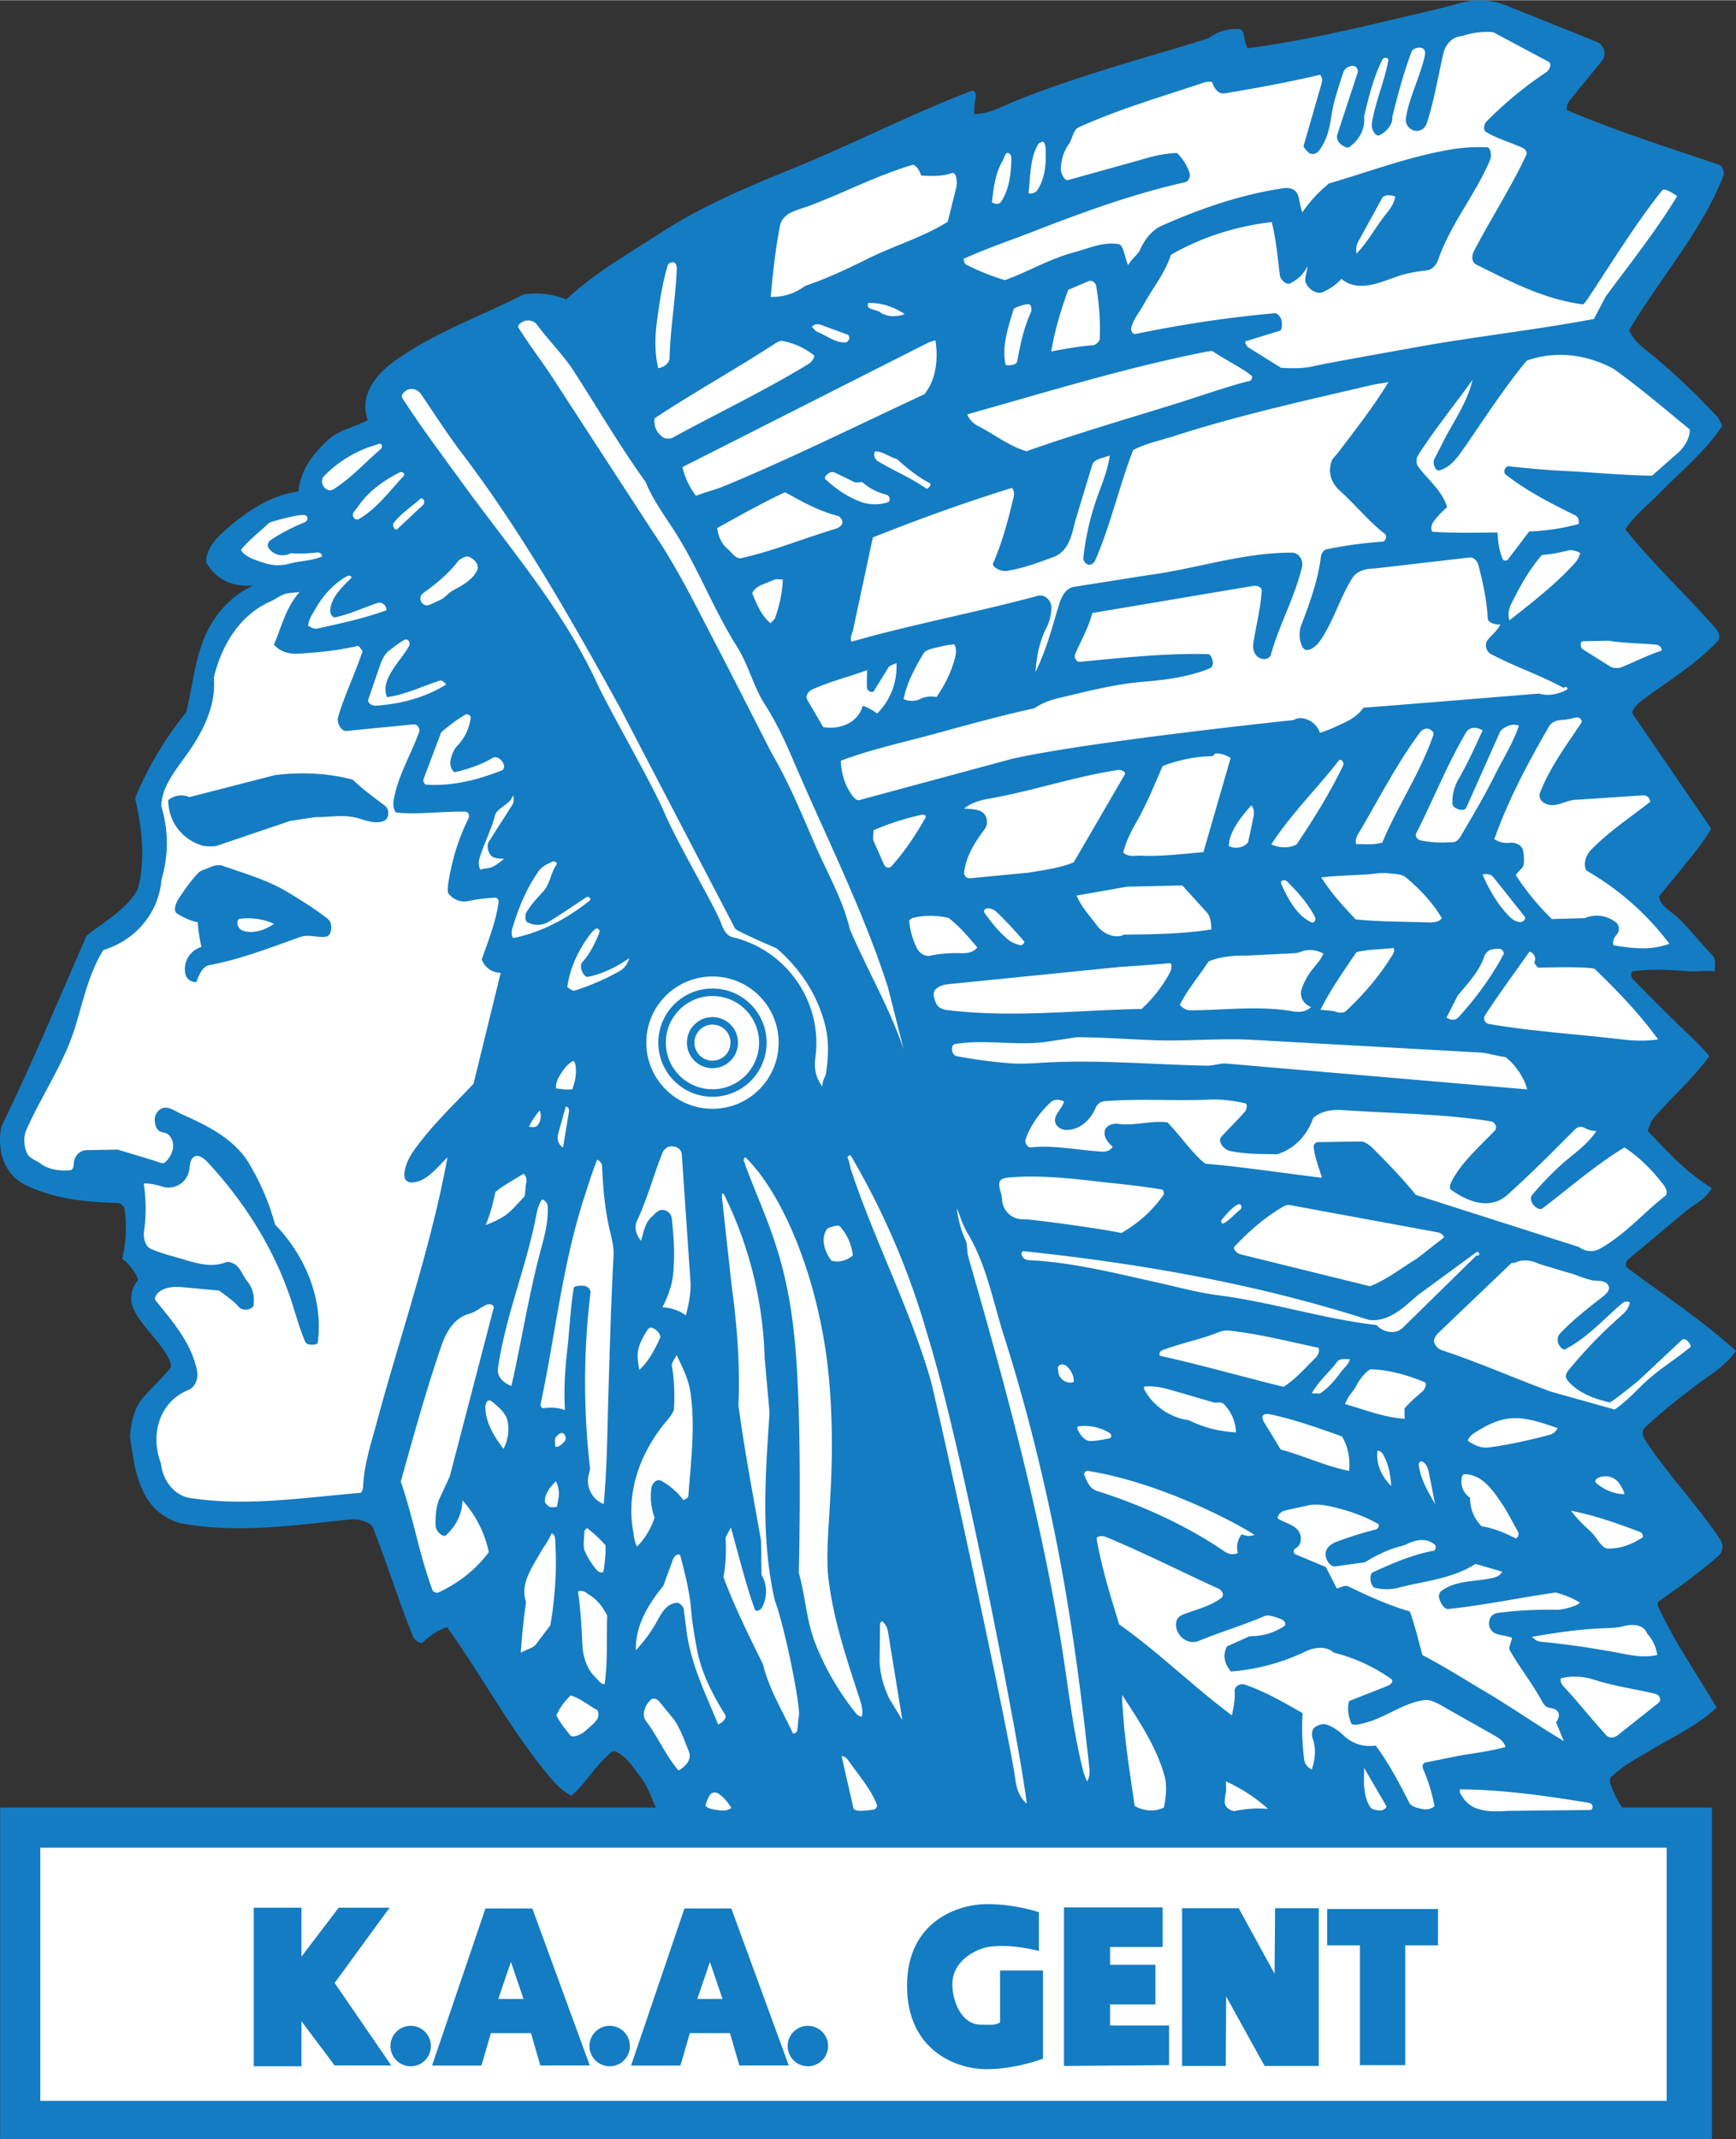<svg xmlns="http://www.w3.org/2000/svg" width="2029" height="2500" viewBox="0 0 171.326 211.052"><rect x="0" y="0" width="171.326" height="211.052" fill="#333333" stroke="none"/><path d="M167.127 136.865c1.443-1.104 3.088-2.002 4.199-3.583-3.46-3.127-7.249-5.581-10.747-8.216-.226-.171-.106-.625.062-.774l5.849-4.893c.809-.645 1.833-1.067 2.439-2.19-2.559-1.556-4.439-3.676-6.326-5.651.223-.55.368-.992.651-1.318 1.763-2.032 3.82-3.806 5.44-6.047-1.109-1.311-2.28-2.34-3.381-3.415-1.396-1.364-2.783-2.777-4.17-4.181-.223-.226-.233-.752.059-.787 1.698-.206 3.433-.16 5.159 0 .945.088 1.909-.109 2.859.027.049-.62.139-1.232-.237-1.614-1.139-1.156-2.196-2.561-3.47-3.763-.647-.611-1.587-1.009-1.804-2.018l2.26-2.736c1.03-1.306 2.127-2.571 2.908-3.968l-7.737-11.294c-.256-.373.634-1.156 1.065-1.474 2.487-1.836 5.168-3.443 7.296-5.715.329-.35.14-.903-.186-1.273-2.899-3.311-6.149-6.302-8.911-9.781 1.017-1.479 2.297-2.455 3.405-3.588 2.119-2.168 4.517-4.093 6.169-6.637-.159-.271-.371-.737-.482-.855-2.115-2.267-4.355-4.422-6.807-6.412-.696-.565-1.546-1.172-1.892-2.166 3.034-5.146 7.066-9.614 9.26-15.153.175-.441-.035-1.028-.476-1.178-4.987-1.69-10.015-3.278-14.9-5.348-.159-.067-.015-.664.225-.973l3.165-3.877c.262-.31.368-.764.204-1.169-.095-.232-.298-.572-.64-.712L148.83.587c-1.409-.576-2.957-.773-4.428-.378-2.739.736-5.509 1.357-8.265 2.008-4.279 1.01-8.588 1.934-13.017 2.526-.233-.428-.301-.964-.398-1.457-.038-.192-.232-.42-.367-.431a4.461 4.461 0 0 0-3.096.911c-6.386 1.97-12.879 3.685-19.103 6.198-1.295.523-2.548 1.274-4.018 1.266.023-.673.045-1.181.161-1.669.07-.296-.134-.726-.436-.61-6.024 2.299-11.803 5.302-17.831 7.739-4.48 1.812-8.946 3.726-13.003 6.375-3.09 2.019-6.351 3.828-9.142 6.467-1.277-.531-2.721-.714-4.217-.498-4.169 2.136-8.71 3.723-12.637 6.502-1.87 1.322-3.644 3.407-2.734 5.898-1.345.716-2.864.959-3.973 1.997-1.392 1.303-2.653 2.86-2.874 5.042-2.731.375-5.11 1.957-7.2 3.799-.963.849-1.904 1.862-1.912 3.193.999 1.694 2.482 2.437 4.653 2.293-1.986.911-3.375 2.404-4.322 4.106-1.386 2.487-1.557 5.385-2.29 8.389-1.922 2.403-3.736 5.25-5.045 8.493.647 2.925 1.08 6.038.237 9.04-1.188 2.042-3.314 3.132-5.029 4.537-2.787 6.326-5.381 12.637-8.383 18.756-.509 2.241.167 4.767 2.365 5.838 2.875 1.402 6.073 1.696 9.109 1.766.313.008.631.398.658.589.23 1.666.147 3.322-.228 4.92a4.87 4.87 0 0 1 1.587 2.078 2.683 2.683 0 0 0-.411 3.003c.875 1.724 2.448 2.953 3.354 4.655.195.366.38.845.182 1.09-.87 1.077-1.879 1.949-2.726 2.967-.888 1.069-1.123 2.474-1.224 3.813l.382 2.402c.407 2.084 1.165 4.272 3.081 5.427.496.298 1.016.562 1.589.669 5.5 1.033 11.063.2 16.559-.37.888-.091 1.797.133 2.312.671 1.476 3.692 2.584 7.362 4.029 10.907.137.337.742.766.97.534a6.371 6.371 0 0 1 2.371-1.498c3.312 4.622 5.977 9.628 9.525 14.038.79.98 1.596 2.013 2.741 2.597 1.318-1.134 2.121-2.55 3.27-3.655.315-.303.759-.849 1.083-.706 1.151.511 1.746 1.593 2.485 2.531.677.859 1.017 1.931 1.448 2.864.021.046.03.092.03.137H.016v32.708h168.938v-32.708h-8.858a8.922 8.922 0 0 1-.88-1.608c-.19-.463-.503-1.107-.226-1.381 1.205-1.188 2.671-1.924 4.062-2.758 2.158-1.296 4.503-2.358 6.354-4.123-1.778-3.045-3.663-5.75-5.128-8.687-.289-.581-.933-1.554-.56-1.811 1.98-1.37 3.975-2.809 5.825-4.424.486-.423.597-1.111.238-1.646-2.277-3.396-5.129-6.36-7.383-9.77-.261-.395-.419-.941-.083-1.259 1.515-1.439 3.151-2.741 4.812-4.014z" fill="#147cc2"/><path d="M28.038 58.619c.43-.15.864-.138 1.53-.218-1.404 1.575-1.788 3.496-2.536 5.188.632.729 1.559.953 2.452.89 1.134-.08 3.431-.201 5.794-.758.171-.04.317.288.507.501-.735 2.227-1.79 4.36-2.427 6.536-.158.54.348 1.398.808 1.352l6.635-.653c.391-.035.688.41.552.785-.828 2.282-2.141 4.386-2.52 6.813-.065.419.07 1.091.333 1.114 2.323.204 4.581-.152 6.711-.098.399.01.479.432.357.676-1.019 2.043-1.676 4.242-2.006 6.499-.026.177-.065.766.009.868.474.645 1.247.943 2.009.775.862-.19 1.742-.282 2.621-.328.25-.013.366.254.332.5-.278 1.962-1.037 3.802-1.656 5.6.313.798.977 1.275 1.871 1.319l-2.682 10.947c-1.82 1.932-4.036 4.016-5.819 6.483-.521.719-.935 1.53-1.011 2.42-.028.33.119.833.711.829 1.401-.012 2.434-1.364 3.548-2.481-1.632 8.92-4.63 17.45-6.977 26.156-.564 2.096-1.264 4.183-1.348 6.37-.011.271-.165.577-.267.586-5.663.479-11.23 1.359-16.766.517-1.679-.255-2.755-1.813-2.929-3.453-1.055-2.737-.196-6.013 2.672-7.194.749-.308 1.058-1.163.895-1.954-.56-2.711-2.393-4.818-4.082-6.897-.194-.239.092-.646.341-.839.775-.605 1.789-.527 2.704-.437l3.213.298c.748.532 1.518 1.101 1.944 1.601.434.509 1.411.241 1.464-.163.108-.826-.061-1.683-.617-2.352-.389-.466-.585-1.119-1.077-1.564-.24-.217-.744-.431-1.048-.313-1.723.667-3.491-.125-5.163-.574a17.484 17.484 0 0 1-2.188-.729c-.611-.255-.815-1.118-.715-1.795.22-1.505.209-3.036-.031-4.676.666-.023 1.26.127 1.838.306a2.061 2.061 0 0 0 2.66-1.73c.061-.492.127-1.123.599-1.275.379-.123.861.226 1.191.581 3.604 3.877 6.473 8.392 8.18 13.394.468 1.372.812 2.805 1.498 4.413-.037-.085.067.098.208.15.336.126.969.095 1.002-.156.586-4.495-1.422-8.766-4.215-11.627-.655-2.42-1.513-4.206-2.489-5.904-1.445-2.515-4.133-3.842-6.704-4.982-.454-.2-.877-.509-1.368-.626-.729-.174-1.345.48-1.315 1.229.019.468.172.997.662 1.14.21.062.552.098.761.332.725.817.354 1.943-.36 2.628-.292.279-.711-.026-1.324-.196l-3.396-1.024-3.08.054c-.719.003-1.256.67-1.258 1.394 0 .256-.132.563-.299.58-1.105.112-2.213-.08-2.926-.613-.528-.396-1.188-.553-1.405-1.096-.298-.745-.351-1.587-.026-2.312 1.512-3.386 3.668-6.477 4.775-10.029.819-2.63 1.368-5.382 2.809-7.675 3.259-.985 5.474-3.737 5.74-6.974.647-2.215.749-4.59-.017-7.196-.02-2.115 1.758-3.945 3.032-5.887 1.347-2.051 2.368-4.422 2.143-6.814.782-3.268 2.58-6.208 5.637-7.547.46-.204.872-.536 1.299-.685zM135.527 37.938c.382-.089.783-.114 1.505-.257-1.554 2.538-3.244 4.67-4.877 6.836-.279.369-.643.705-.715.898-.462 1.22 0 2.276.798 2.994 1.518 1.363 2.809 2.995 4.428 4.249.262.202.09.748-.241.771-1.842.129-3.68.375-5.494.751-.317.066-.527.416-.569.738-.298 2.327-1.09 4.548-1.932 6.727-.294.761-.179 1.56.074 2.111.377.819 1.339.072 1.729-.479 1.363-1.931 1.973-4.264 3.224-6.25.47-.745 1.359-.938 2.229-.954l9.348-1.082c.398-.042.758.339.864.735.466 1.746.838 3.531.925 5.258.022.448.714.639 1.252.628-.36.679-.979 1.109-1.315 1.607-.253.374-.058 1.062.338 1.275 2.324 1.25 4.874 2.079 7.234 3.376.169-.271.507.039.273.171-.906.513-1.99.626-2.703.375 0 0-16.6 1.36-17.347 1.397-.416.619-1.028 1.059-1.695 1.382-.803.39-1.604.786-2.594 1.101-.404-1.226-1.82-1.758-2.606-1.262 0 0-20.358 2.126-27.856 3.843L84.806 78.93c-.33.089-.683-.408-.914-.773-.556-.881-.859-1.898-.916-3.108 3.051-1.156 6.266-1.832 9.424-2.7 3.265-.897 6.532-1.796 9.669-2.475.844-.559 1.648-.83 2.466-1.023 2.734-.646 5.462-1.363 8.277-1.596 2.231-.185 4.483-.467 6.584-1.325.252-.103.348-.436.288-.696-.062-.27-.188-.7-.47-.708-4.208-.108-8.456.366-12.676.763-.247.023-.579-.388-.44-.726.522-1.262 1.294-2.542 1.704-4.093l15.835-2.671c.407-.067.906.091.881.481-.108 1.73-.549 3.417-.823 5.132-.112.703.153 1.438.883 1.585.358.072.751-.078.849-.429.824-2.952 2.359-5.653 3.066-8.645.158-.667-.313-1.405-.983-1.408-4.894-.02-9.551 1.623-14.372 2.243l-7.283 1.152c-.881.276-1.175 1.209-1.402 1.943-.624 2.013-1.118 4.087-2.256 6.432.118-1.814.464-3.125 1.062-4.326a4.63 4.63 0 0 0 .505-2.021c.006-.714-.665-1.35-1.336-1.169-6.074 1.645-12.283 2.786-18.392 4.528-.197-.399.077-.813.135-1.083l1.972-9.205c4.404-1.75 9.024-3.435 13.728-4.884.316.362.185.815.12 1.086-.535 2.254-1.125 4.408-1.983 6.355-.156.354.776.838 1.339.75 1.6-.252 3.121-.821 4.632-1.376 1.422-.523 1.796-2.08 2.104-3.443l1.721-5.68c.156-.486.95-.648 1.72-.876-.241 1.622-.857 2.966-1.329 4.348a26.294 26.294 0 0 0-1.276 5.717c-.029.274.175.562.381.655.335.152.663-.104.799-.417 1.495-3.436 2.302-7.106 3.722-10.845 1.183-.648 2.647-.939 4.05-1.392 6.449-2.075 13.068-3.529 19.656-5.069zM144.719 3.4c.904-.239 1.843-.32 2.661-.239l5.445 2.911c.377.2.076.834-.233 1.041a36.821 36.821 0 0 0-5.877 4.844c-.269.274-.365.856-.066 1.039 1.156.706 2.466 1.024 3.679 1.606.242.117.407.431.296.667-1.526 3.279-3.513 6.312-5.179 9.521-.241.464-.198 1.078.265 1.306 3.254 1.6 6.498 3.376 10.502 3.919.065.009.362-.368.607-.738 2.362-3.564 4.59-7.208 7.216-10.512.2-.252.981.194 1.476.58-2.117 3.487-4.669 6.665-7.071 9.94l-1.136 2.167c-5.184.979-10.534 1.606-15.842 2.485 0 0-10.675 1.891-11.622 2.133-1.2.306-2.476.259-3.411.201l-3.176-1.974c-.242-.151-.451-.594-.334-.637l3.394-1.047c.225-.057.256-.808.116-1.166-.087-.221-.382-.584-.617-.563-4.625.41-9.258 1.121-13.71 2.042-.351.073-.517-.341-.457-.598.204-.858.807-1.529 1.217-2.288.876-1.625 2.11-3.069 2.694-4.917 2.991-1.725 6.355-2.805 9.95-3.237.446 1.747.588 3.557.802 5.245.065.507.698.972.982.829.742-.374 1.341-.882 1.748-1.716-.06.644-.299 1.193-.196 1.541.223.751 1.147 1.28 1.715 1.016.688-.319 1.312-.707 1.82-1.307 1.623 1.346 3.69.409 5.45-.213.96-.339 1.972-.51 2.982-.622.551-.061.948-.537 1.13-1.063 1.225-3.534 3.684-6.434 5.129-9.864.159-.38.047-1.204-.295-1.22a17.366 17.366 0 0 0-3.818.256c-4.063.716-7.928 2.183-11.805 3.315-1.001.841-1.858 1.729-2.623 2.858-.258-.727-.273-1.395-.502-1.86-.242-.494-.861-.604-1.339-.534-4.188.617-8.208 2.002-12.047 3.713-.965.43-1.675 1.354-2.126 2.362-.213.478-.796.86-1.179 1.517-.325-.678-.448-1.975-.92-2.064-1.495-.281-2.981.423-4.478.821-2.335.62-4.427 1.876-6.762 2.729a23.745 23.745 0 0 1-3.803-1.523c-.291-.144-.208-.613-.334-.557 2.581-1.159 4.835-1.902 7.043-2.762 4.866-1.896 9.795-3.688 14.897-4.828.346-.078.531-.576.415-.923-.234-.702-.622-1.345-1.23-1.957-1.205.033-2.453.327-3.674.701l-7.091 1.972c-.345.097-.727-.72-.704-1.137.048-.863.282-1.734.801-2.434.354-.478.4-1.381.96-1.634 3.856-1.749 7.945-2.948 11.99-4.296.364-.122.727-.277 1.203-.166.102.512.563 1.22 1.226 1.11 3.062-.509 6.266-1.096 9.404-1.833.366.42.141.845.043 1.224l-1.667 5.785c-.04.151.483.682.564.723.392.197.751.025.966-.257.72-.95 1.021-2.12 1.188-3.28.225-1.555.757-3.054 1.2-4.432.156-.486.762-.731 1.127-.613.169.054.363.415.293.626l-2.01 6.114c-.119.377.084.785.408 1.017.248.177.587.354.75.242 1.076-.743 1.626-1.947 1.472-3.009.488-2.036.952-3.91 1.813-5.643.121-.243.649-.254.587.099-.363 2.028-1.288 4.041-1.622 6.217-.087.562.367 1.332.745 1.152.826-.394 1.356-1.217 1.268-1.809.604-2.395 1.147-4.444 1.911-6.444.125-.324.677-.457 1-.358.449.139.323.673.271.897-.506 2.138-1.528 3.99-1.837 6.04-.087.581.322 1.126.902 1.232.521.096 1-.248 1.164-.752.726-2.238 1.1-4.567 1.625-6.855.206-.899.872-1.655 1.798-1.735.097-.006.385-.113.483-.139zM119.499 108.482c1.149-.048 2.282.136 3.35.349.353.07.128.709.047.802-.896 1.025-1.715 1.799-2.351 2.512-.432.485.253 1.28.829 1.404 1.63.354 3.304.295 4.656.331 1.985-.619 3.071-2.146 3.58-3.601 1.2-.967 2.525-.782 3.72-.706 4.617.294 9.255.33 13.822 1.061.384.062.651.612.378.899-1.308 1.377-2.782 2.671-3.853 4.299-.327.5-.786 1.322-.5 1.53 1.645 1.195 3.866 2.067 5.59.521 2.309-2.07 4.493-4.27 6.674-6.47.213-.214.59-.304.851-.18.309.149.638.347 1.254.361-1.011 1.482-2.372 2.321-3.524 3.366a32.166 32.166 0 0 0-2.799 2.919c-.507.595.542 1.698 1.009 1.342 2.572-1.962 5.104-4.191 8.083-6.017 1.542 1.001 2.796 2.309 3.891 3.73.225.292.426.828.129 1.06-2.152 1.67-4.012 3.879-6.504 5.238-.731.398-1.609.133-1.995-.197l-16.111-5.148c-1.243-1.551-2.698-3.048-4.229-4.588-.25-.251-.778-.687-1.176-.681l-4.315.065c-.083 0-.374.221-.36.411.071.98.458 1.916.813 3.102-3.805-.451-7.473-1.034-11.514-1.388-1.238-.979-2.276-2.54-3.713-4.068-1.523-.233-3.186.354-4.872.14-.528-.068-1.142.125-1.304.61-.186.561.198 1.192.755 1.632-.172.334-.574.522-.995.5-2.37-.125-4.732-.671-7.086-.422-.306.032-.642-.442-.509-.812.492-1.37 1.371-2.627 2.494-3.655.328-.3.835-.296 1.304-.049-.2.637-.806 1.134-.893 1.708-.1.658.54 1.094 1.157 1.086 1.429-.015 2.424-1.174 2.838-2.156.215-.51.603-.659.909-.682 3.485-.27 6.979-.013 10.47-.158z" fill="#fff"/><path d="M159.229 36.362c2.738 1.974 5.065 3.968 7.542 5.999-.016.905-.544 1.796-1.321 2.436l-2.41 2.119c-2.878-.034-5.748-.328-8.611-.465-1.868-.089-3.74-.266-5.502-.458-.402-.044-.611.597-.347.803 2.105 1.64 4.481 2.857 6.874 4.032.288.141.417.5.335.862a21.886 21.886 0 0 1-4.877.734l-2.057 2.717c-.16.212-.475.219-.57-.027-.289-.745-.457-1.533-.492-2.591-2.14.019-4.236.063-6.372-.068-.208-.013-.213-.613-.007-.909.354-.504.772-.957 1.403-1.527-.469-1.574-1.825-2.639-2.812-3.934-.285-.375-.265-.858-.01-1.254 1.64-2.544 3.552-4.899 5.332-7.376-.477 2.045-1.641 3.784-2.633 5.595l-1.135 2.224c-.215.394.083 1.228.502 1.116.913-.244 1.588-1.006 2.171-1.836 2.103-3.004 4.065-6.119 6.438-8.985 1.01-.369 4.384-1.417 8.559.793zM108.252 151.714c.331-.294.836-.099 1.011-.025 3.839 1.606 7.364 3.406 10.972 5.045.424.192.634.7.255.969-1.222.866-2.697 1.166-3.782 1.617-.617.256-.69.775-.638 1.165.147 1.089 1.262 1.828 2.268 1.406 2.061-.863 4.221-1.478 6.445-2.436.399-.17 1.091.077 1.704.32.285.112.483.505.28.646a5.87 5.87 0 0 1-3.423 1.011l-2.245 1.003c-.42.76-.329 1.656.381 2.483a20.573 20.573 0 0 0 7.332-1.962c.921-.445 2.059-.574 2.787.082 2.139.559 4.039 1.437 5.692 2.617.333.238-.1.589-.373.691l-3.772 1.49c-.204.712-.082 1.442.188 2.157.133.353.953.107 1.458-.028 2.01-.534 3.688-1.942 5.769-2.223.501-.068 1.003.169 1.444.393l5.436 3.075c.445.264.942.528 1.142 1.157-1.453.411-2.961.592-4.456.839l-3.458.697c-.257.051-.334.364-.226.614.515 1.19.895 2.429 1.131 3.7a1.425 1.425 0 0 1-1.187.275c-.501-.102-1.105-.233-1.301-.616-.999-1.952-1.996-3.865-3.319-5.651a3.733 3.733 0 0 1-3.219-1.042 4.72 4.72 0 0 0-1.62-1.027c-.306-.117-.811.021-1.122.23-.365.244-.387.785-.237 1.217.326.943.229 1.955-.104 2.981-.409-.177-.697-.532-.752-.954a24.381 24.381 0 0 1-.16-4.601c-1.825-1.04-3.681-2.124-5.709-2.82-.412-.141-1.037.147-.996.646.054.652-.061 1.43-.274 2.394-3.871-2.885-7.241-6.246-11.117-8.973-.865-2.786-1.717-5.543-2.218-8.384-.004-.031-.011-.157.013-.178zM129.333 148.478c.98-.111 1.956.123 2.899.377 1.334.359 2.63.84 3.766 1.502.19.111-.002.491-.212.545a36.1 36.1 0 0 0-3.964 1.25c-.562.217-1.045.671-.996 1.284.04.511.453 1.178.986 1.107l2.893-.4a14.038 14.038 0 0 1 2.692-1.333c.484-.176 1.047-.267 1.443-.461.87-.43 1.965-.652 2.74.046.245.221.017.581-.023.589-2.236.419-4.106 1.253-6.086 2.155-.378.172-.253 1.427.258 1.535.78.163 1.53.179 2.265-.016 2.559-.676 5.305-.864 7.629-2.358l2.625.771c-.207.403-.593.536-.961.619-1.672.382-3.513.205-4.981 1.238-.218.155-.342.41-.289.673.117.587.54 1.194.917 1.153 3.716-.4 7.208-1.156 10.602-1.626.929.242 1.667.555 2.383.993-.236.354-1.777.72-2.224.71a38.96 38.96 0 0 0-5.875.306c-.347.045-.657.26-.785.583-.205.514-.053 1.183.577 1.455.398.173 1.033.204 1.606.41-.036.406-.387.945-.212 1.252.968 1.699 2.238 3.281 3.196 5.059.143.265.383.552.671.599.343.057.806.133.942.541.096.287-.045.645-.246.894l.763 1.856c-2.788-1.677-5.196-3.364-7.723-4.861-2.018-1.193-3.997-2.458-6.235-3.629-.348-1.293-.671-2.692-1.23-4.299-2.06-.596-4.123-1.53-6.09-2.476-.322-.155-.736.101-1.117.215l-1.091-2.128-2.948-1.227c-.293-.113-.292-.474-.02-.624.443-.244.592-.796.462-1.279-.285-1.055-1.476-1.135-2.253-1.678.068-.468.39-.669.737-.772l2.509-.55zM155.506 70.777c.335-.085.734.265.549.54-1.465 2.193-3.074 4.348-4.053 6.843-.165.419.017.828.395 1.052 1.062.632 2.094-.326 3.208-.316l6.583-.436c.319-.02.598.233.684.629-1.966 1.547-4.084 2.934-5.838 4.737-.555.572-.824 1.469-.463 2.059 3.212 1.861 5.873 4.19 8.182 7.221a7.579 7.579 0 0 1-2.886.445 16.448 16.448 0 0 1-2.64-.303c-.092-.306.024-.713.293-1.004.322-.347.345-.926-.014-1.22-.871-.712-2.059-.898-3.09-.447l-3.261.092a25.12 25.12 0 0 1-3.558-4.333c.187-.348.577-.584.729-.896.14-.288.063-1.411-.064-1.693-.212-.469-.796-.661-1.324-.602-.465.051-.937-.041-1.463-.354 1.37-3.89 3.327-7.551 5.4-11.134.28-.485.894-.642 1.361-.643.332 0 1.037-.177 1.27-.237zM106.25 102.33c2.484.006 4.971.187 7.455.288 3.389.136 6.777-.228 10.174-.015l22.28 1.242c.824.083 1.63.358 2.417.442a6.354 6.354 0 0 1 2.151 3.191l-29.725-2.551c-.554-.047-1.26.225-1.935.21-5.394-.113-10.789-.616-16.179-.292-1.12.067-2.249.142-3.375.044a50.699 50.699 0 0 1-5.083-.687c-.587-.113-.61-1.128-.202-1.196 2.927-.489 5.919.166 8.892-.2l3.13-.476zM149.531 124.575c.772-.367 1.641-.238 2.402.137l2.722.817c.838.2 1.583.591 2.495.786.449.096 1.349-.078 1.613.589.143.361-.225.75-.579 1.025-1.468 1.141-2.943 2.282-4.221 3.635-.323.343-.302.863-.027 1.251.145.202.384.385.521.314 2.219-1.155 3.825-2.999 5.649-4.556a.685.685 0 0 1 .742-.089c-.067.576-.48.997-.899 1.368a45.035 45.035 0 0 0-5.191 5.39c-.224.276-.309.647-.083.92 1.042 1.257 2.595 1.846 4.233 2.208.941-.645 1.858-1.404 2.776-2.137l4.299-4.028c.246-.219.729.077.887.652-1.302 1.13-2.935 2.072-4.463 3.477-.863.792-1.807 1.878-3.059 2.734l-6.277-1.761c-3.596-1.313-7.111-2.886-10.76-4.085a1.256 1.256 0 0 1-.747-.701c-.125-.33.085-.715.355-.979l7.217-6.9c.057-.049.328-.034.395-.067zM73.461 114.66c-.088-.137-.105-.359.097-.489 3.953 3.861 7.498 12.796 8.285 22.191.788 9.393-.546 15.362-.089 19.316.476 4.111 1.813 8.039 3.088 11.943.182.558.35 1.146.213 1.746-.363.015-.603-.352-.824-.634a26.187 26.187 0 0 1-3.822-6.737c-.834-2.181-.935-4.562-1.576-6.819 0 0 .399-15.089-.424-23.163-.824-8.074-2.724-11.461-4.819-16.951-.027-.069-.066-.307-.129-.403zM51.916 31.615c.41-.062.844.079 1.085.41 1.131 1.549 2.532 2.894 3.572 4.499 2.381 3.672 4.578 7.464 7.137 11.002.771 1.9 2.029 3.528 3.107 5.258 2.204 3.538 3.674 7.472 5.919 11.006 1.128 1.775 1.595 3.895 2.732 5.67 1.113 1.736 1.992 3.606 2.8 5.5 3.18 7.447 6.862 14.689 9.356 22.42.942 3.704 1.551 6.136 1.551 6.136-1.394-4.121-3.625-7.883-5.315-11.881-.681-2.889-2.188-5.467-3.365-8.17-1.347-3.093-2.614-6.216-4.325-9.136l-4.828-9.449c-2.21-4.161-4.205-8.444-6.866-12.352 0 0-8.755-13.445-9.843-15.13-1.109-1.72-2.373-3.328-3.49-5.122-.122-.198.371-.602.773-.661zM90.031 16.253c.305-.092.719.527.881 1.043 1.064.08 2.128.078 2.979-.227.559-.2.587.991.476 1.441l-.834 3.351c-2.417 1.521-5.335 2.372-8.009 3.703-1.96.977-3.966 1.922-6.084 2.631-.945.727-2.121 1.112-3.381 1.083.219-2.346.461-4.688.914-7.001.263-1.34 1.748-1.562 2.86-1.975 3.399-1.267 6.608-2.976 10.198-4.049zM48.028 128.728c.317-.136.764.029.69.329l-4.337 16.632-1.075 2.318c-.289.808-.34 1.685-.316 2.544.015.518.729 1.196 1.023.924.896-.826 1.588-1.958 1.631-3.447 1.354 1.524 2.175 3.194 2.599 5.105-1.245 1.7-2.99 3.069-4.974 3.988-.2.093-.519-.047-.597-.258-1.285-3.456-1.884-7.105-3.118-10.683 1.233-4.43 2.477-8.955 4.009-13.397.469-1.358 1.258-2.789 2.809-3.18.505-.127 1.071-.625 1.656-.875zM71.247 118.091c-.034-.292.096-.458.206-.239 2.517 5.074 3.852 10.585 4.015 16.194l.48 5.341c-.42 6.183-.872 12.44.52 18.532.988 2.606 2.598 10.627 2.369 11.439-.08.286-.091 1.212-.185 1.448-.086.216-.373.274-.392.233-1.093-2.333-2.383-4.439-2.966-6.841-1.421-2.876-2.841-5.756-3.895-8.582.236-1.397.294-2.618.209-3.794-.015-.204.339-.726.524-1.12.795 2.854 1.449 5.544 2.368 8.114.088.246.564.047.703-.211.559-1.043.514-2.311-.051-3.209l-.038-3.341c-.781-4.465-1.636-8.917-2.239-13.413.174-3.991-.14-7.966-.685-11.919l-.943-8.632zM118.65 34.765c.415-.083.926-.194 1.038-.12 1.357.912 2.7 1.53 3.811 2.393.189.147-.002.508-.214.547-1.18.219-5.899 1.813-6.806 2.095-4.991 1.56-10.021 3.009-15.173 4.823-1.692-.483-3.171-1.665-4.818-2.512-.479-.246-.854-.65-1.026-1.128 7.735-2.166 15.365-4.527 23.188-6.098zM91.375 33.908c.263-.136.53-.256.945-.342.302 1.914.031 3.937-1.098 5.319-6.683 3.104-13.089 6.295-19.689 9.036-.906.377-1.89.604-2.844.984a7.387 7.387 0 0 1-1.339-2.835l24.025-12.162zM110.322 75.957c.275-.043.851.161.674.462l-5.029 8.651c-1.443.6-2.971.758-4.464 1.022l-5.781.553c-.343.025-.611-.282-.567-.622.201-1.583 1.067-2.955 2.005-4.2a1.252 1.252 0 0 0 .002-1.494c-.364-.479-1.135-.513-2.007-.564.92-.748 1.946-.88 2.917-1.061 4.113-.766 8.104-2.111 12.25-2.747zM58.941 114.405c.287.158.473.402.483.677.084 2.146.274 4.298.775 6.38.19.792.397 1.605.352 2.432-.244 4.443-.361 8.894-.499 13.335-.116 3.708-.119 7.432-.473 11.164-.912-.345-1.496-1.22-1.559-2.192-.034-.536.241-1.089.208-1.377a73.18 73.18 0 0 1 .044-17.247c.048-.387-.299-.706-.695-.721-.323-.013-.917-.003-.952.211-.339 2.071-.417 4.182-.66 6.271-.221 1.9-.324 3.819-.209 5.79-.674-.274-1.393-.274-2.085-.194-.22.025-.36-.204-.313-.425 1.464-6.868 2.159-13.907 4.376-20.607.381-1.156.726-2.327 1.207-3.497zM126.227 119.293c.421-.263.706-.461 1.066-.398l14.651 2.697c.281.052.661.418.538.514l-2.646 2.069c-1.5.901-2.873 2.023-4.629 2.73l-12.768-3.15c-.42-.101-.771-.577-.63-.73 1.415-1.531 2.91-2.794 4.418-3.732z" fill="#fff"/><path d="M20.808 85.528c.313-.14.787-.251 1.151-.122 2.133.76 4.37 1.376 6.334 2.553 1.411.845 2.816 1.715 4.079 2.717.507.403.386 1.625-.161 1.719-.891.154-1.729-.267-2.614.052-2.985 1.073-5.974 2.221-8.94 2.768-.723.133-1.046 1.085-1.29 1.676-.587.002-.981-.359-1.078-.84-.231-1.14.441-2.276 1.594-2.633a15.322 15.322 0 0 1-.372-2.438c-.704-.121-1.379-.457-2.017-.842-.454-.275-.139-1.077.19-1.562.58-.856 1.156-1.706 1.885-2.462.264-.273.796-.388 1.239-.586zM27.13 76.466c2.542-.314 5.151-.22 7.68.446.985.957 2.105 1.758 3.192 2.588.445.34.456 1.279-.158 1.506-.781.288-1.641-.032-2.505-.285-1.386-.406-2.804-.098-4.206-.11l-2.46.364-7.312 2.476c-.229.078-1.164.039-1.339-.013-2.105-.617-3.429-2.449-3.417-4.504.621-.498 1.414-.597 2.077-.296l8.448-2.172z" fill="#147cc2"/><path d="M150.949 93.882c.502.161.702.711.453 1.106.177.208.318.478.46.479 0 0 4.844-.158 5.529.13 2.256 2.188 4.325 4.315 6.244 6.941-1.567.252-2.943.081-4.29-.072-4.142-.475-8.314-.735-12.425-1.449-.302-.052-.611-.459-.358-.849 1.316-2.033 2.861-4.125 4.387-6.286zM115.395 95.022c.325-.036.245.604.077.909a13.922 13.922 0 0 1-2.807 3.61c-6.378.112-12.821.905-19.242.101-.433-.055-.853-.241-1.032-.648-.183-.419-.363-.935-.151-1.266.255-.4.832-.578 1.349-.632l16.926-1.701c.155-.013 3.544-.228 4.88-.373zM40.183 38.464c.508-.246 1.073-.032 1.385.432 1.335 1.978 2.636 3.985 4.073 5.88 5.948 7.85 10.793 16.428 15.538 25.024l11.364 21.804c.138.266 4.1 1.95 4.1 1.95 2.415 2.087 4.094 4.725 4.813 7.694.371 1.534.304 3.126.049 4.702-.047.285-.341.614-.356 1.24-.713-.949-.804-1.928-.679-2.84.747-5.461-2.817-10.629-8.187-11.896-.57-.134-.883-.742-1.089-1.3-.687-1.857-4.181-7.645-5.629-10.996-1.333-3.084-5.289-9.847-6.704-12.887-3.4-7.302-8.728-13.411-13.423-19.894-1.958-2.702-3.969-5.363-5.746-8.149-.162-.251.193-.62.491-.764zM119.955 74.335c.498-.038.97.128 1.497.435l-2.687 9.295c-2.095.17-4.103.451-6.217.347-.447-.022-1.181.18-1.693-.306.252-1.009.708-1.979 1.241-2.902 1.021-1.773 1.802-3.667 2.635-5.628 1.543-.594 3.194-.953 4.909-.98.04 0 .261-.257.315-.261zM94.417 119.185c.36.832.602 1.707 1.066 2.476 1.87 3.095 2.503 6.71 3.594 10.13 1.987 6.233 3.592 12.577 4.915 18.981 1.619 7.85 2.668 15.806 3.529 23.773.046.425-.016.855-.235 1.215-.074-.158-.295-.677-.342-.854-1.096-4.24-1.522-8.605-2.232-12.915-2.12-12.867-5.543-25.462-9.149-37.98-.161-.557-.075-1.236-.265-1.642-.479-1.029-.741-2.101-.881-3.184zM99.729 116.158c2.77-.216 5.542.056 8.293.374 2.197.253 4.411.448 6.657.827.121.02.254.378.132.551-1.034 1.463-2.358 2.707-4.147 3.745-2.041-.466-9.164-1.393-9.6-1.364a2.03 2.03 0 0 1-2.168-1.955c-.02-.583-.401-1.2-.242-1.742.101-.344.647-.402 1.075-.436zM128.691 93.801c.598-.153 1.231-.092 1.92.285-.326.738-.912 1.256-1.339 1.884a6.788 6.788 0 0 0-.809 1.59c-.24.698.111 1.46.924 1.796-.512.476-1.152.529-1.763.422-3.369-.592-6.762-.111-10.15-.105-.37.001-.719-.195-1.043-.526.752-1.512 1.875-2.81 2.835-4.288 1.17-.497 2.499-.6 3.81-.585l4.811-.242c.162-.007.642-.189.804-.231zM100.963 123.437c11.557 1.215 23.038 3.221 34.145 6.792 1.966.22 3.4-1.22 4.798-2.437l5.76-4.22c.366-.258.455.461.061.281l-7.342 7.201c-.729.63-1.895.393-2.539-.323-5.301-.615-10.319-2.254-15.511-2.922-2.163-.277-4.265-.867-6.39-1.337-4.112-.911-8.226-1.95-12.452-2.147-.366-.017-.69-.331-.688-.674 0-.061.127-.218.158-.214zM111.219 87.475l5.464-.125 2.44 2.692c.327.395.414.953.43 1.65-2.689.43-5.437.484-8.633.514-.648.396-1.959.069-2.667-.904-.656-.901-1.457-1.707-2.01-2.948l4.976-.879zM77.131 33.604c1.176.215 2.296.691 3.237 1.481a1.26 1.26 0 0 1-.583.812c-4.374 2.668-9.007 4.867-13.503 7.323-.12.066-.651.026-.711-.008-.727-.419-1.092-1.166-.967-1.959 3.939-2.598 8.054-4.873 11.982-7.436.091-.062.451-.231.545-.213zM120.031 131.529c.387-.149.803-.296 1.199-.254 3.017.317 5.956 1.083 8.908 1.706a.96.96 0 0 1-.268.938c-1.024 1.02-1.977 2.127-3.198 2.91-4.151-1.02-8.177-2.181-12.213-3.067-.082-.304.081-.479.279-.555 1.733-.662 3.564-1.01 5.293-1.678zM66.774 133.704c.597 1.211 1.182 2.406 1.367 3.676.496 3.386.041 6.822-.202 10.157-.019.26-.275.388-.516.459-.603-.859-1.433-1.486-2.138-1.886-.498-.283-.947.298-1.001.709-.137 1.036-.005 2.09.32 2.91-.384 1.141-.919 2.022-1.728 2.859-.292-.48-.315-1.089-.411-1.654-.676-3.964.86-7.903 3.458-10.894.144-.165.574-.744.59-1.016.083-1.401.038-2.904-.213-4.311-.038-.222.359-.763.474-1.009zM83.674 114.294c-.128-.261.253-.346.285-.292a76.24 76.24 0 0 1 7.54 17.588c3.449 11.049 9.266 41.286 9.832 46.371-.771-.673-1.033-1.587-1.141-2.469-.468-3.837-7.73-37.255-8.408-39.546-2.082-7.046-5.474-13.564-7.785-20.5-.124-.377-.149-.797-.323-1.152zM77.473 48.547c1.576.869 3.23 1.831 5.276 2.36.042.01.29.208.367.446.162.496-.498.759-.641.802-3.285.988-6.208 2.206-9.308 2.896-.555.124-.941-.561-1.342-.887-.598-.487-.939-1.248-1.045-2.079 2.152-1.192 4.285-2.394 6.693-3.538zM148.721 71.664a1.445 1.445 0 0 1 1.179-.08c-.598 1.788-1.603 3.326-2.411 4.957-1.01 2.038-2.181 3.988-3.328 5.948-.153.261-.427.554-.639.574-1.144.106-2.25.067-3.33-.158-.258-.053-.583-.385-.423-.699 1.64-3.226 3.019-6.718 4.912-9.949.3-.512 1.004-.613 1.638-.193-.761 1.628-1.476 3.256-2.372 4.787a4.496 4.496 0 0 0-.611 2.43c.018.498 1.155.865 1.363.413l3.321-7.452c.127-.277.427-.438.701-.578zM137.039 86.155c.558.067 1.292.047 1.735.423 1.338 1.134 2.568 2.403 3.523 4.002-.301.432-.896.432-1.358.417-2.442-.078-4.815-.056-7.144-.292-1.187-1.264-2.351-2.494-3.398-4.145 1.583-.176 2.985-.206 4.379-.286.744-.042 1.511-.21 2.263-.119zM65.896 113.168c.63-.228 1.339.114 1.387.687l.871 12.76c.02 1.047-.184 2.087-.466 3.153-.691-.484-1.408-.734-2.306-.789.516-1.053.921-2.089 1.037-3.171.201-1.855.088-3.736-.121-5.595a.967.967 0 0 0-.818-.834c-.523-.088-.875.429-1.15.666-.677.58-.79 1.466-1.065 2.374-.564-.677-.672-1.377-.394-1.974 1.035-2.224 1.653-4.601 2.542-6.79.079-.196.444-.473.483-.487zM107.004 145.51c-.084-.196.166-.417.376-.383 7.604 1.222 15.451 5.598 16.426 6.319-.458.146-.881.113-1.251-.069a2.014 2.014 0 0 0-.392 1.849c-.459.218-.931.11-1.316-.152-3.935-2.685-8.316-4.617-12.558-5.964-.795-.253-1.026-.985-1.285-1.6zM154.072 165.588c1.188-.294 2.277-.169 3.308.161 2.046.657 4.183.924 6.007 1.384.447.112.59.638.296.875l-4.045 3.215c-.33.244-.823.305-1.09.014-1.466-1.606-2.821-3.316-4.302-4.919-.226-.243-.294-.7-.174-.73zM88.47 65.412c.091 1.883-.577 3.643-1.907 4.975a4.913 4.913 0 0 0-1.422-.769c-.472 1.742-2.296 2.372-3.894 2.11l-1.577-2.694c-.222-.379.11-.843.471-1.008 1.747-.8 3.625-1.247 5.431-1.922 0 .4-.05 1.498 0 1.801.043.262.551.492.67.267l1.471-2.381c.113-.161.488-.244.757-.379zM110.814 168.721c-.022-.374-.089-.747-.061-1.481 1.729 2.668 3.359 5.115 4.154 7.913.281.989.185 2.055-.041 3.186-.837.421-1.911.396-2.886-.151-.451-3.143-.969-6.289-1.166-9.467zM140.723 71.883c.343-.072.842.294.746.579-1.264 3.731-3.517 6.992-5.046 10.65-.867.275-1.745.14-2.581.166-.104-.333.006-.677.182-.973 2.021-3.412 3.812-6.968 6.163-10.116.13-.176.379-.272.536-.306zM66.449 153.776c.089-.229.594-.698.727-.167.379 1.516.875 3.32 1.027 5.178.106 1.294.329 2.577.561 3.853.43 2.364 1.534 4.519 2.792 6.524.195.31-.201.8-.685.981-1.188-2.918-2.607-5.777-3.073-8.908l-.321-2.488c-.048-.254-.405-.615-.658-.606-.919.036-1.437.833-1.852 1.595-.596 1.095-1.305 2.125-2.214 3.072-.053-2.429 1.206-4.5 2.71-6.343l.986-2.691zM53.493 118.339a.76.76 0 0 1 .56.694c.083 1.71-.447 3.352-.869 4.985-1.078 4.179-1.74 8.456-2.716 12.722-.807-.297-1.436-.944-1.327-1.714.725-5.147 2.817-10.033 3.797-15.196.096-.501.231-.999.555-1.491zM124.592 139.869c-.025-.355.404-.397.651-.348 2.452.505 4.736 1.331 7.188 2.198.556.88.839 2.081.708 3.404-2.305-.458-4.44-1.488-6.747-2.11l-1.693-2.781a1.423 1.423 0 0 1-.107-.363zM135.329 135.097c1.754.057 3.559.566 5.262 1.269.267.109.057.681-.215.92-.589.516-1.189 1.021-1.75 1.65-.049.055 0 .645 0 1.038-2.032-.107-3.889-.889-5.882-1.438.272-.826.906-1.316 1.213-2.006.139-.317 1.008-1.445 1.372-1.433zM54.432 151.291c.439.136.353.689.374 1.021.165 2.74-.055 5.436-.487 8.04l-1.38 1.83c-.263.415-.896.515-1.54.885.121-1.813.289-3.414.516-4.997-.613-1.787.577-3.375 1.408-4.864.335-.602.798-1.152 1.109-1.915zM107.437 27.719c.333-.114.687.133.745.485.284 1.694.431 3.411.353 5.258-.006.136-.356.562-.647.583-1.343.099-2.69.337-4.141.614.353-2.086.928-4.011 1.677-6.083l2.013-.857zM160.28 160.436c.844-.218 1.927-.182 2.29.764.5.532.833 1.196.99 2.091-1.024.233-2.109.121-3.158-.082-2.782-.537-5.592-.971-8.417-1.236-.264-.025-.5-.2-.802-.471 2.476-.436 4.885-.786 7.318-.858.584-.016 1.196-.059 1.779-.208zM45.898 70.51c.195-.118.585.03.551.306a4.827 4.827 0 0 1-1.303 2.737c-.398.412-.607 1.002-.703 1.574-.071.427.232 1.107.532 1.034 1.29-.314 2.574-.753 3.614-1.379.469-.282.997.217 1.137.663.067.212-.009.48-.215.561-2.366.927-4.864 1.576-7.508 1.396-.042-.002-.289-.295-.209-.528l1.741-4.618a16.05 16.05 0 0 1 2.363-1.746zM137.527 93.519c.154.279-.064.626-.097.679-1.334 2.171-2.877 3.928-4.57 5.524-.292.276-.748.202-1.065.084-.293-.109-1.087-.136-1.479-.185.96-1.918 2.162-3.643 3.528-5.652.549-.29 3.355-.358 3.683-.45zM112.9 136.806c.772-.079 1.564.03 2.327.243 1.507.422 3.003.872 4.544 1.316.238.069.748-.104 1.025.181a4.15 4.15 0 0 1 1.181 2.776c-1.513-.094-3.003-.382-4.658-1.203-1.622-.205-3.449-1.231-4.419-3.084.033.06 0-.019 0-.229zM144.074 176.547c4.372.027 8.692.676 12.701 1.325.559.091.446.714.17.714l-8.114.083c-1.039.071-2.095.107-3.081-.227-.728-.247-1.3-.819-1.676-1.59.009.016 0-.204 0-.305zM90.057 90.571c1.084-.283 2.219-.302 3.548-.019.952.715 1.882 1.77 2.845 2.927-.335.42-.907.573-1.474.558-1.062-.028-2.129.02-3.163.246-.523.115-1.086-.253-1.326-.748a7.634 7.634 0 0 1-.763-2.756c.079-.046.264-.19.333-.208zM57.044 157.019c.526-.192.855.177 1.085.319.783.482 1.337 1.167 1.794 2.051-.075 2.174.07 4.484-.249 6.766-.437.023-.63-.401-.783-.539-.974-.872-1.353-2.116-1.412-3.311-.086-1.757-.177-3.518-.435-5.286zM154.662 54.315c.425-.114.885.012 1.28.224-.072.38-.262.714-.515.995-1.923 2.131-4.208 3.879-6.461 5.662-.167-.557-.073-1.12.174-1.62.83-1.668 1.724-3.321 3.029-4.829.783-.068 1.65-.204 2.493-.432zM92.627 63.826c.491-.126.989-.211 1.54-.273.309.492.156 1.088.002 1.626-.367 1.283-.985 2.48-1.744 3.576-.581-.096-1.106-.044-1.568.18a1.936 1.936 0 0 1-1.681.022c.338-1.641 1.117-3.064 1.962-4.496.223-.377.929-.493 1.489-.635zM144.487 145.452c1.819-.013 2.895 1.658 3.84 3.065.547.816.957 1.709 1.459 2.55a.529.529 0 0 1-.184.731c-1.072-.555-2.167-1.012-3.395-1.221a3.884 3.884 0 0 1-1.122-2.792c-.722-.528-1.003-1.3-.792-2.115-.01.043.069-.217.194-.218zM149.211 139.931c1.52-.087 2.996.458 4.51.97a1.19 1.19 0 0 1-.794.666c-2.093.544-4.026.981-5.979 1.24-.732.097-1.468-.192-2.094-.675.163-.517.712-.785 1.058-1.001 1.069-.668 2.17-1.134 3.299-1.2zM132.104 75.054c.245-.316.588.184.441.488-1.279 2.64-2.817 5.138-4.578 7.754-.578.341-1.513.443-2.505.004 1.981-3.042 4.542-5.536 6.642-8.246zM64.332 167.626c.319-.113.585.08.776.312l1.441 1.764c.674 1.026 1.07 2.21 1.434 3.113.31.768-.283 1.453-1.015 1.874-1.287-1.486-2.039-3.332-3.218-4.886-.404-.533-.171-1.343.275-1.875.061-.073.26-.286.307-.302zM30.116 50.817c.324.096.281.562-.021.687-1.196.494-2.36 1.074-3.428 1.802-.189.13-.301.508-.214.655.525.892 1.599.97 2.217.617 1.066.05 1.863.011 2.657-.087.28-.035.59.338.409.416-.979.418-2.001.396-3.035.658-1.426.404-2.315.107-3.659-.394-.551-.206-1.422-.766-1.194-1.031.811-.943 1.792-1.698 2.735-2.584.054-.053 2.956-.907 3.533-.739zM39.864 63.141c.39-.224.706.244.485.623-.703 1.207-1.767 2.208-2.205 3.559-.13.399-.161.826.047 1.45 1.81-.245 3.466-1.065 5.202-1.631.196-.064.422.095.632.389-2.132 1.315-4.536 1.928-6.966 2.085-.341.022-.815-.306-.726-.58l1.218-3.541c.189-.521.45-1.016.9-1.355.464-.347.914-.712 1.413-.999zM91 80.369c.141-.03.456.079.344.279-.962 1.71-2.05 3.344-3.361 4.81-.234.262-.642.126-.759-.204l-1.01-2.288c-.101-.188 0-.819 0-1.064A26.234 26.234 0 0 1 91 80.369zM54.498 85.013c.219-.104.566.112.433.286-.595.778-.615 1.887-1.323 2.654-.592.642-1.198 1.282-1.651 2.045-.173.292-.126.875.086.986a2.126 2.126 0 0 0 2.126-.061c1.261-.754 2.459-1.604 3.693-2.402.232-.151.536.159.33.325-2.186 1.761-4.696 3.096-7.453 3.684-.246.052-.288-.557-.186-.904.6-2.03 1.41-4 2.638-5.729.3-.422.826-.657 1.307-.884zM66.407 25.854c.238-.004.401.307.389.614-.113 2.946-.647 5.861-.713 8.806-.012.528-.487.921-1.123 1.035-.374-1.579-.324-3.175-.11-4.742.247-1.812.517-3.625 1.039-5.377.054-.188.256-.332.518-.336zM156.191 63.254l2.554-.049c1.552.248 3.116.24 4.673.388.307.029.575.231.579.58-1.485.489-2.844 1.201-3.981 1.646-.425.166-.952.022-.988 0l-2.837-1.782c-.259-.17-.237-.779 0-.783zM155.044 149.054c2.594.515 4.714 1.315 6.827 2.1.245.09.331.481.215.554-.984.613-1.98 1.058-3.328 1.085-.723.015-1.11-1.068-1.784-1.694-.59-.546-1.194-1.076-1.93-2.045zM34.188 56.864c.343-.196.628.008.42.208-.942.912-1.922 1.905-2.019 3.112-.029.369.236.757.502.703 1.378-.28 2.744-.933 4.177-1.41.444-.148.885.255.869.723-2.23.806-4.54 1.299-6.836 1.807-.289.064-.616-.127-.886-.27.037-.654.429-1.171.725-1.692.755-1.333 1.833-2.486 3.048-3.181zM147.063 93.712c.328-.075.699-.147.99-.096.198.035.418.363.346.5-1.205 2.273-2.736 4.352-4.472 6.256-.269.294-.733.306-1.169.02l1.105-2.172c1.032-1.245 2.188-2.465 2.654-3.956.061-.197.433-.526.546-.552zM46.104 54.889c.503.031 1.254.757.995 1.333-.416.922-1.393 1.496-2.359 1.994-.466.24-.812.758-1.314.97-.399.168-.778.392-1.138.502-.344.106-.627-.115-.752-.404-.13-.3-.01-.607.253-.796 1.269-.908 2.477-1.898 3.453-3.179.073-.097.631-.435.862-.42zM56.314 167.287c.938.26 1.706.945 2.594 1.421.167.089.194.653.049.885-.269.43-.735.78-1.129 1.139-.468.426-1.315.774-1.536.502-.532-.662-1.008-1.245-1.381-1.988.304-.688.761-1.342 1.403-1.959zM51.665 115.804c.286.198.345.661.27.927-.111.394-.075 1.223-.205 1.353-.684.679-1.257 1.464-2.078 1.965-.499.306-1.03.56-1.709.813.425-1.093.722-2.119.943-3.258.792-.645 1.751-1.166 2.779-1.8zM37.334 43.793c.354-.146.505.284.213.531-1.479 1.253-2.782 2.719-4.495 3.848-.126.083-.43.287-.726.141-.536-.262-.74-.95-.329-1.37a11.79 11.79 0 0 1 4.374-2.828c.191-.069.775-.244.963-.322zM101.501 29.99c.266.009.372.505.229.821-.712 1.575-1.06 3.271-1.334 4.795-.077.425-.811.448-1.145.396-.415-1.885.253-3.724.783-5.509.053-.177 1.125-.515 1.467-.503zM82.371 46.606l1.938.941c.22.115.734-.042.798.014a5.535 5.535 0 0 0 2.376 1.233c.326.078.454.648.128.751a4.154 4.154 0 0 1-2.782-.09c-1.271-.503-2.394-1.276-3.396-2.213-.164-.153.417-.867.938-.636zM87.05 159.944c.292.259.512.598.575.981l1.429 8.794-1.296-2.133c-.542-1.151-.911-2.407-.948-3.676l.041-3.733c-.002-.043.131-.155.199-.233zM58.77 91.647c.247-.153.462.141.387.335-.45 1.151-1.009 2.208-1.687 2.946-.392.427.144 1.528.557 1.445 1.39-.285 2.724-.915 4.074-1.844-.179.68-.578 1.072-1.053 1.335a24.18 24.18 0 0 1-4.319 1.862c-.199.064-.454-.146-.741-.342.252-1.9 1.109-3.698 2.289-5.254.081-.111.373-.409.493-.483zM83.063 173.296c.23-.055.481.149.653.397.976 1.399 2.137 2.693 2.799 4.292.119.286-.059.539-.343.572-.633.074-1.852.271-1.953-.174l-1.156-5.087zM76.467 57.164c.149-.06.621 0 .791 0-.056 1.268-.305 2.52-.8 3.887.019-.054-.246.259-.409.431-.895-.75-1.348-1.828-1.791-2.918-.085-.211.491-.697.81-.828.504-.208.963-.399 1.399-.572zM81.819 121.125c.362-.103.893-.317 1.07-.126.737.797 1.151 1.809 1.282 2.862-.637.551-1.459.722-2.121.513-.736-.976-1.018-2.193-.49-3.028.128-.202.25-.218.259-.221zM39.451 46.586c.217-.11.597.134.392.353-1.345 1.431-2.589 3.171-4.41 4.254-.231.139-.514-.021-.592-.28-.111-.364.283-.625.458-.894.97-1.479 2.509-2.605 4.152-3.433zM48.074 138.272c.197-.243.479-.004.736.224.523.461 1.145.984 1.293 1.759.171.896.031 1.828-.413 2.698-.946-1.245-1.811-2.652-1.789-4.243.001-.124.121-.374.173-.438zM120.994 176.841c.013-.182 0-.728 0-1.081 1.452.682 2.766 1.478 4.152 2.713-1.311-.106-2.31.02-3.232.199-.333.065-.775-.221-.939-.49-.185-.303-.076-.75-.043-1.125.002-.045.06-.173.062-.216zM50.645 78.454c.123.508-.03.863-.074.932l-2.317 3.624c-.259.403-.104 1.042.211 1.394.249.278.759.304 1.296.32-.423.312-.763.635-1.234.825-.293.119-.716.124-1.136.243-.138-.333-.183-.702-.086-1.045.413-1.472 1.181-2.839 1.553-4.328.132-.531 1.032-.938 1.512-1.471.048-.054.149-.242.275-.494zM146.305 86.266c.354-.076.804-.046 1.04.226l3.115 3.918c.195.251-.155.584-.455.562-.598-.043-1.015-.505-1.388-.924-.974-1.092-1.698-2.383-2.312-3.782zM57.924 150.755a12.613 12.613 0 0 1 1.838 1.717c.025.845-.063 1.68-.205 2.544-.037.225-.456.129-.65-.094a7.698 7.698 0 0 1-1.224-1.954c-.146-.331-.029-1.551 0-1.933.004-.039.129-.149.241-.28zM102.927 13.946c.292.208.255.626.27.998.055 1.304-.09 2.68-.833 3.812-.229.348-.87.387-.851.224.192-1.733.134-3.443.977-4.814.067-.111.328-.165.437-.22zM136.857 19.26c.271-.033.543.018.836.092-.078.667-.485 1.227-.91 1.75-1.016 1.25-1.744 2.703-2.908 3.899-.064-.407-.042-.789.13-1.107l2.423-4.418c.081-.144.367-.208.429-.216zM123.51 79.441c.253.334.285.764.191 1.173l-.529 2.494c-.418.508-1.251.684-1.896.359.021-.773.34-1.474.738-2.115.402-.652.887-1.248 1.496-1.911zM99.293 15.137c.202-.201.519.085.517.408-.012 1.493-.18 3.033-.99 4.317-.174.277-.562.322-.924.072.151-1.388.323-2.857 1.071-4.117.072-.122.204-.558.326-.68zM86.362 44.521c.817.006 1.421.577 2.166.756.999.926 2.077 1.779 3.236 2.378.222.114-.193.64-.351.53-1.541-1.071-3.192-1.752-4.712-2.658-.348-.206-.548-.598-.339-1.006zM64.254 130.974c.509.126 1.038.683.874 1.053-.504 1.137-1.078 2.224-2.034 3.127-.141-.755-.242-1.461-.076-2.112.173-.676.542-1.307.924-1.892.039-.06.26-.189.312-.176zM97.376 89.622c.287-.063.709.083.987.355a41.679 41.679 0 0 1 2.726 2.918c.039.048-.15.433-.454.346-.395-.112-.787-.249-1.104-.512-.925-.765-1.681-1.705-2.372-2.68-.096-.136-.035-.372.217-.427zM126.463 87.232c-.197-.422.353-.487.579-.26 1.087 1.094 2.062 2.199 2.738 3.501.115.221-.043.671-.393.502-1.242-.602-2.041-1.885-2.68-3.206-.052-.107-.193-.429-.244-.537zM134.629 176.305c-.033-.296-.011-1.196-.011-1.881l2.187 3.747c.104.188-.307.476-.582.46-.366-.021-.794-.063-.969-.309-.419-.584-.546-1.318-.625-2.017zM131.975 134.338c.229-.315.804-.243 1.236-.24-.091.511-.556.831-.958 1.378-.459.627-1.095 1.412-1.957 1.99-.064.042-.508 0-.835 0 .706-1.273 1.783-2.119 2.514-3.128zM23.652 90.649a6.19 6.19 0 0 1 3.383.488c-1.099.786-2.305.958-3.067.679-.661-.242-.653-1.123-.316-1.167zM56.433 104.733c.229-.162.323.14.361.372.124.746-.012 1.539-.32 2.373a6.399 6.399 0 0 1-1.592-.109c-.053-.374.097-.79.304-1.166.316-.568.714-1.091 1.247-1.47zM106.329 140.746a4.714 4.714 0 0 1 3.151.619c.245.147.291.504-.055.562-.555.093-1.199.256-1.806.249-.56-.006-.973-.53-1.291-1.17.033.066.001-.111.001-.26zM80.133 32.25c.163-.297.542-.327.886-.218l2.619.966c.304.132.202.75-.253.774-.895.048-1.776-.651-2.765-1.074-.102-.043-.337-.297-.487-.448zM70.131 177.021c.141-.176.499-.215.723-.077.548.335.966.858 1.327 1.432-.419.323-.905.285-1.357.218-.427-.063-.885-.111-1.218-.429.132-.381.248-.797.525-1.144zM157.664 145.841c.772-.4 1.748-.14 2.197.603.196.324.413.65.45.982-1.092-.024-2.056-.479-2.785-1.111-.183-.158-.032-.386.138-.474zM41.5 49.183c.212-.196.525.346.267.608l-2.51 2.352c-.336.34-.537-.375-.429-.516.8-1.059 1.818-1.657 2.672-2.444zM54.862 146.146c.288.579.354 1.167.248 1.735-.03.161-.119.644-.151.803-.138 0-.586.058-.691 0-.239-.129-.498-.38-.498-.577 0-.701.457-1.332 1.092-1.961zM85.652 29.884c1.292-.071 2.534.377 3.628 1.079-.825.338-1.788.291-2.5-.216-.285-.203-.861-.171-1.128-.518-.027-.036 0-.249 0-.345zM55.83 109.189c.283-.018.345.281.319.487l-.583 3.538c-.568-.353-.576-.986-.501-1.288l.765-2.737zM135.938 143.17c.011-.096.358.018.498.237.63 1.002.796 2.195.861 3.212-.832-.826-1.516-2.032-1.359-3.449zM140.015 144.508c-.019-.157.168-.435.404-.28.373.245.522.665.601 1.092l.615 3.087c-.817-1.408-1.454-2.538-1.62-3.899zM104.405 134.901c.134-.364.613-.358.888-.091.422.41.718.944.668 1.542-.726.25-1.506-.328-1.538-1.131-.003-.064-.039-.263-.018-.32zM122.147 118.845c.337-.182.516.293.233.511-.545.424-.978.976-1.572 1.318-.234.133-.392-.164-.217-.362.475-.536.914-1.122 1.556-1.467zM53.276 109.557c.162.499.129 1.052-.245 1.489-.145.168-.493.183-.824.11a6.453 6.453 0 0 1 1.069-1.599zM55.196 141.468c.48-.336.822.431.512.75-.328.338-.581.592-.91.522 0-.157-.048-.686 0-.842.032-.099.304-.365.398-.43z" fill="#fff"/><circle cx="70.313" cy="102.864" r="6.53" fill="#fff"/><circle cx="70.313" cy="102.864" r="5.343" fill="#147cc2"/><circle cx="70.313" cy="102.864" r="4.601" fill="#fff"/><circle cx="70.313" cy="102.864" r="2.523" fill="#147cc2"/><circle cx="70.313" cy="102.864" r="1.781" fill="#fff"/><path fill="#fff" d="M3.978 182.306h160.506v24.984H3.978z"/><path fill="#147cc2" d="M38.614 203.795l-5.589-8.144 5.421-7.423h-5.022l-3.672 4.828v-4.828h-4.71v15.647h4.71v-4.445l3.273 4.365z"/><circle cx="40.53" cy="201.879" r="1.996" fill="#147cc2"/><circle cx="60.169" cy="201.879" r="1.996" fill="#147cc2"/><circle cx="79.729" cy="201.879" r="1.996" fill="#147cc2"/><path d="M52.538 188.307h-4.63l-5.269 15.5 4.876-.004.929-3.201H52.4l.928 3.197 4.877-.003-5.667-15.489zm-3.361 8.925l1.245-3.657 1.246 3.657h-2.491zM72.177 188.307h-4.63l-5.269 15.5 4.876-.004.928-3.201h3.958l.928 3.197 4.877-.003-5.668-15.489zm-3.362 8.925l1.246-3.657 1.245 3.657h-2.491zM115.374 199.851h-5.819v-2.077h4.47v-3.912h-4.47v-1.756h5.189v-3.912h-9.74v15.648l10.37-.08zM121.007 196.983l-.036 6.859h-4.312v-15.567h5.589l3.54 6.47.052-6.47h4.311v15.567h-5.348zM141.916 188.354h-10.937v3.593h3.232v11.815h4.472v-11.815h3.233zM98.697 194.422v5.121c-.472.319-.951.227-1.917.227-1.835 0-2.793-2.235-2.793-3.991 0-2.48 2.609-3.542 3.577-3.685 2.333-.345 4.965.412 4.965.412v-3.832s-2.236-.799-5.109-.799c-2.874 0-7.904 1.676-7.904 8.064 0 6.387 4.87 8.223 7.824 8.223 2.954 0 5.589-1.038 5.589-1.038v-8.702h-4.232z" fill="#147cc2"/></svg>